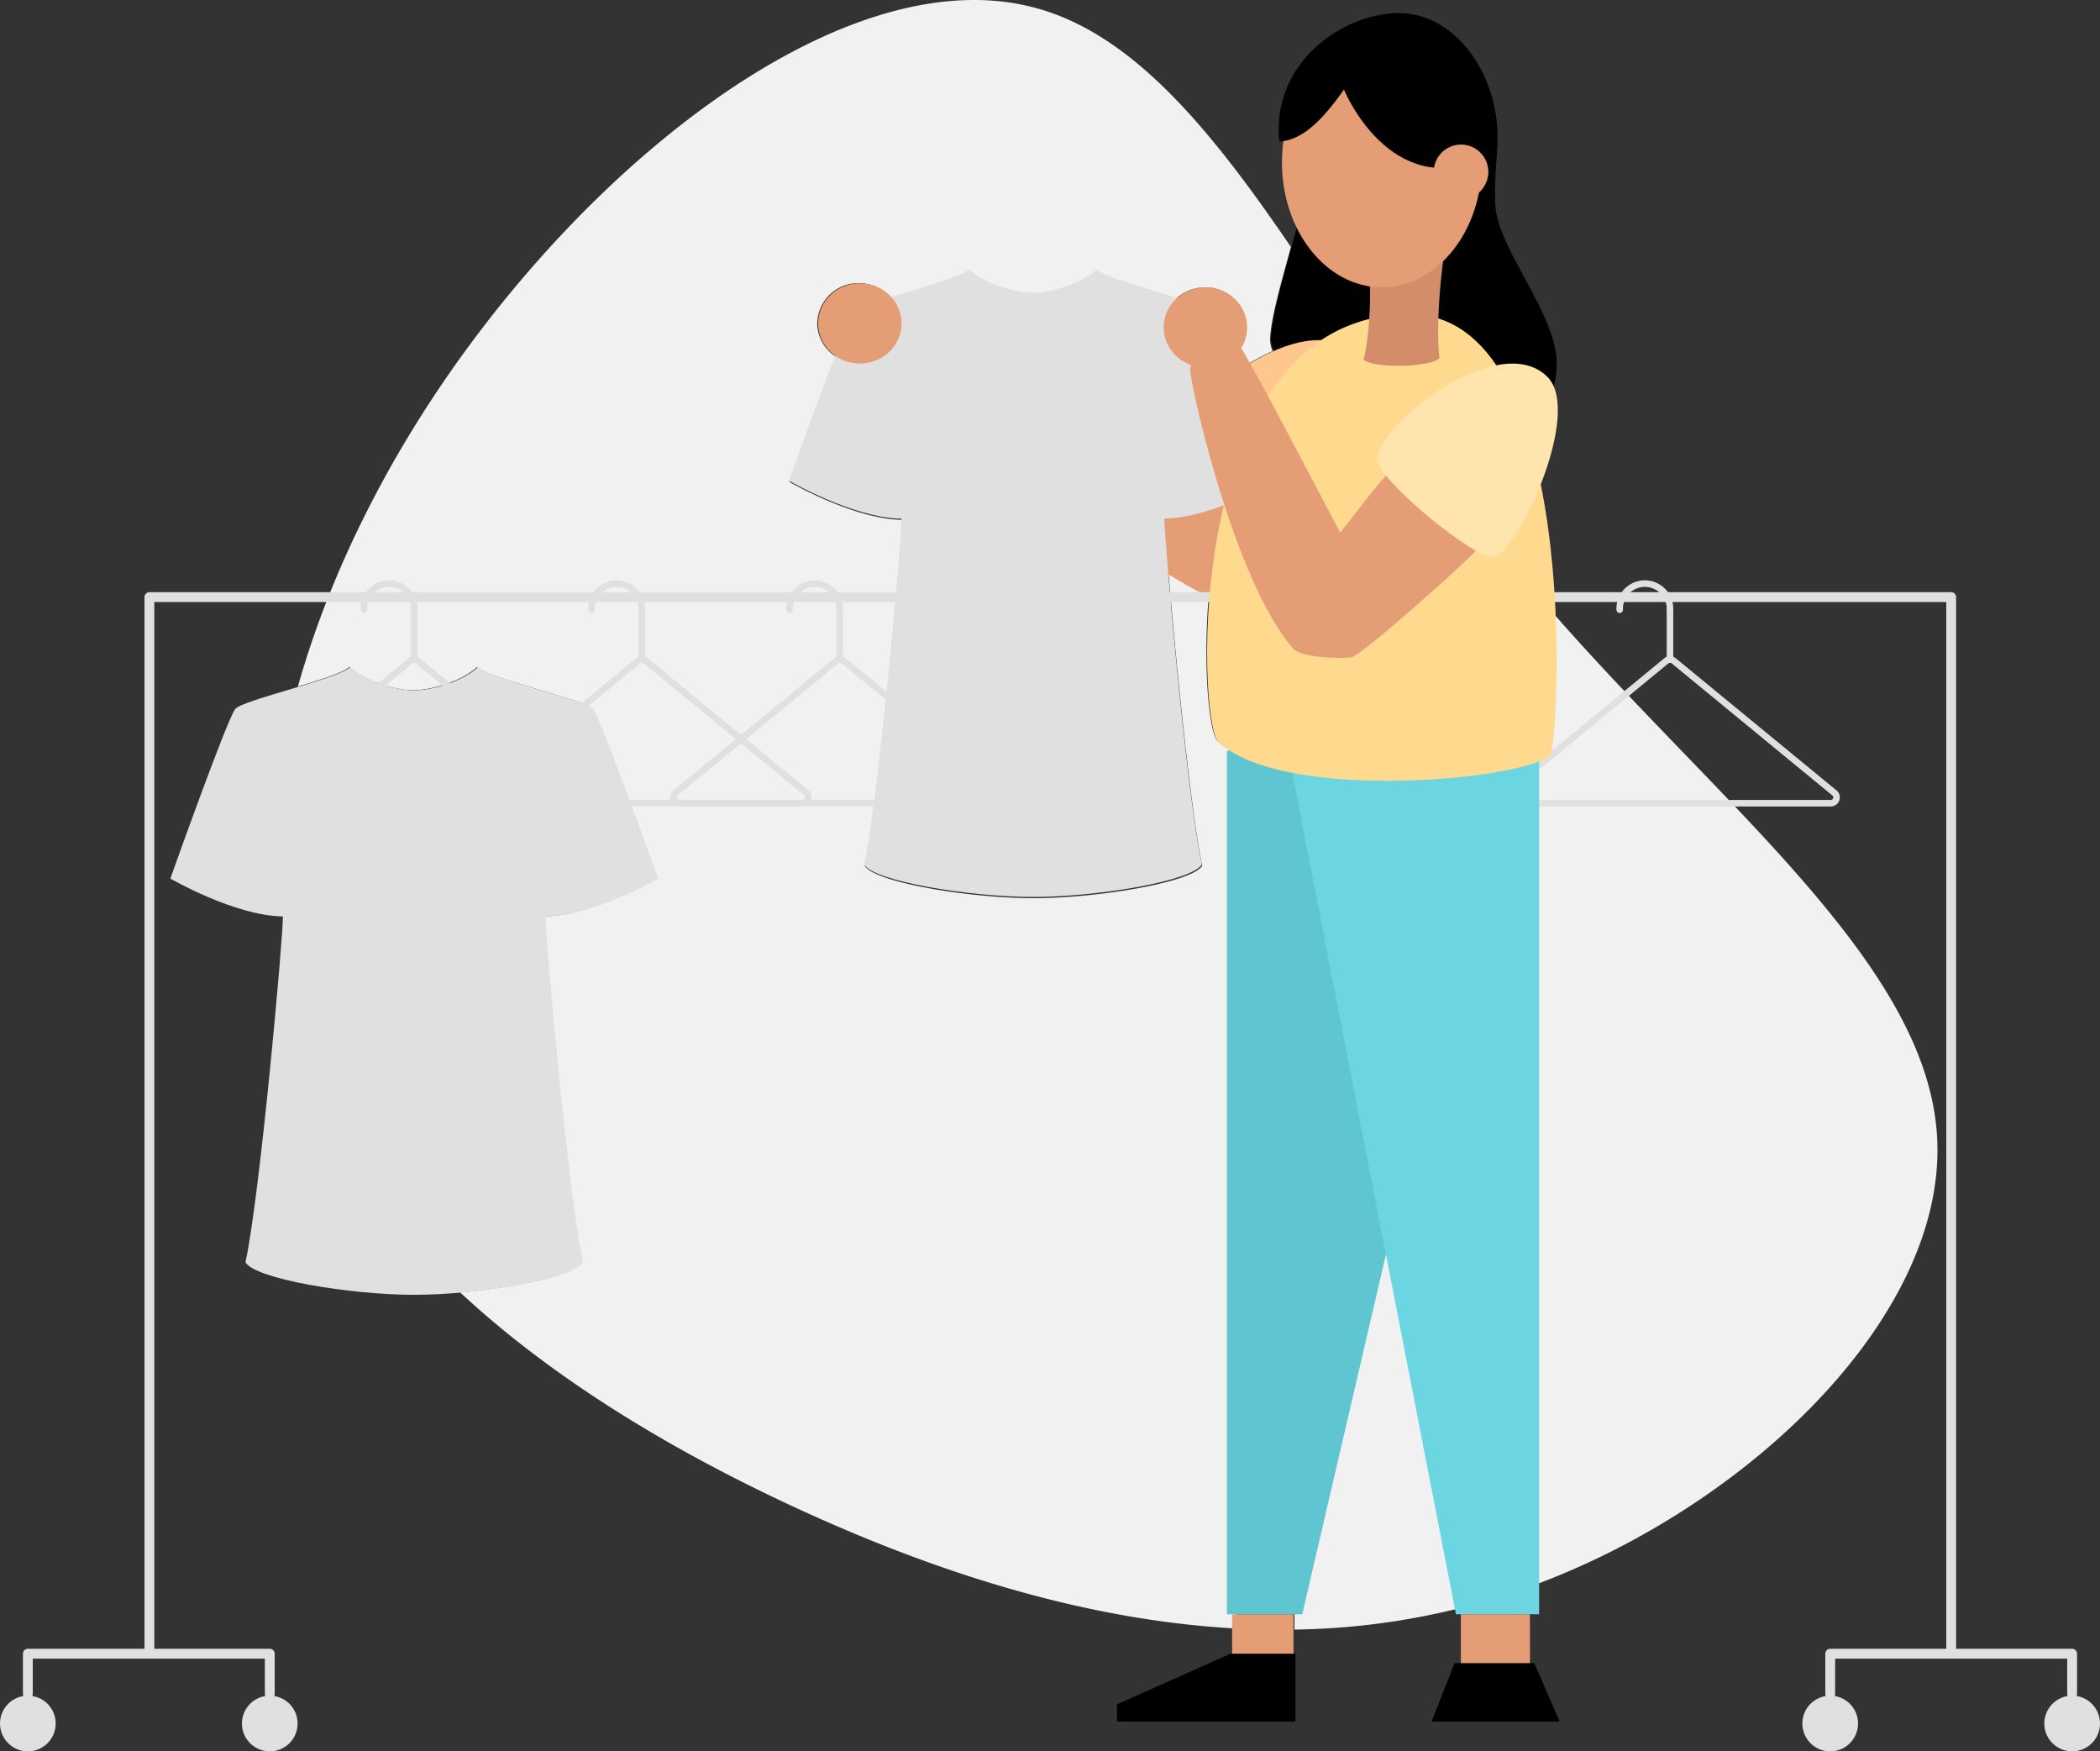 <svg xmlns="http://www.w3.org/2000/svg" viewBox="0 0 641.06 534.51"><rect x="0" y="0" width="641.06" height="534.51" fill="#333333" stroke="none"/><defs><style>.cls-1{fill:#f1f1f1;}.cls-2,.cls-4{fill:none;stroke:#e0e0e0;stroke-linecap:round;stroke-linejoin:round;}.cls-2{stroke-width:2px;}.cls-3{fill:#e49d75;}.cls-4{stroke-width:3px;}.cls-5{fill:#5fc5d1;}.cls-6{fill:#ffc78e;}.cls-7{fill:#6bd5e1;}.cls-8{fill:#ffd98e;}.cls-9{fill:#e0e0e0;}.cls-10{fill:#d38d6a;}.cls-11{fill:#ffe4ad;}</style></defs><title>fashion-tshirts-colour</title><g id="Layer_2" data-name="Layer 2"><g id="vector"><path class="cls-1" d="M591.29,346.4c-3.3-51.85-64.71-99.56-116.59-158.62.92,22.21-.6,40.18-1.63,42-4.12,7.37-80.28,15.57-101.37-3.6-3.3-3-6.3-38.26,1.48-71.38-5.68,2.07-12,3.76-17.61,3.84-.13,5.48,7,85.44,11.43,105.53-2.84,5.07-31.86,9.94-51.54,9.94s-48.71-4.87-51.55-9.94c4.47-20.09,11.57-100.05,11.43-105.53C260.6,158.46,241,147.1,241,147.1s8.18-22.91,14.12-38.28a12.11,12.11,0,0,1-5.64-10.16A12.5,12.5,0,0,1,262.2,86.42,12.92,12.92,0,0,1,272.12,91c9.36-2.85,21.45-6.15,23.86-8.43,4.46,4.26,13.8,7.11,19.48,7.11s15-2.85,19.48-7.11c2.42,2.3,14.73,5.64,24.13,8.51a13,13,0,0,1,8.74-3.35A12.49,12.49,0,0,1,380.55,100a11.83,11.83,0,0,1-1.84,6.32c.61,1,1.53,2.53,2.67,4.56a62,62,0,0,1,7.11-3.73,9.14,9.14,0,0,1-.78-3.28c0-6,3.71-18.78,6.37-28.49C369.84,39.8,346.31,11,317,2.66,263.38-12.66,190.79,40.34,142.18,106.9c-23.5,32.18-41.33,67.54-51.25,102.64,7.18-2.16,14-4.35,15.74-6,4.47,4.26,13.8,7.1,19.48,7.1s15-2.84,19.48-7.1c3.86,3.65,32.68,9.94,35.11,12.78s19.89,51.75,19.89,51.75S181,279.44,166.27,279.65c-.14,5.48,7,85.43,11.43,105.52-2.2,3.93-20.12,7.74-37.23,9.26,28.15,26.21,64,47.85,101.43,65.25C285.65,480,331.65,494.56,377.41,497l0-4.92h17.75v5.25a220,220,0,0,0,62.1-9.79C528.25,465.46,595.06,403.42,591.29,346.4Z"/><path class="cls-2" d="M508.67,201.68,459.62,242a1.77,1.77,0,0,0,1.13,3.13h98.08A1.77,1.77,0,0,0,560,242l-49-40.27A1.78,1.78,0,0,0,508.67,201.68Z"/><path class="cls-2" d="M494.44,186.07a7.68,7.68,0,1,1,15.35,0"/><line class="cls-2" x1="509.79" y1="201.28" x2="509.79" y2="186.07"/><path class="cls-3" d="M348.8,170.08c2.12,2.15,23.54,14.67,27.57,15.73S397,152.3,397,152.3L369.58,136C363,139,345.83,154.46,348.8,170.08Z"/><path class="cls-2" d="M255.25,201.68l-49,40.27a1.76,1.76,0,0,0,1.12,3.13h98.08a1.77,1.77,0,0,0,1.12-3.13l-49-40.27A1.78,1.78,0,0,0,255.25,201.68Z"/><path class="cls-2" d="M241,186.07a7.68,7.68,0,1,1,15.35,0"/><line class="cls-2" x1="256.37" y1="201.28" x2="256.37" y2="186.07"/><polyline class="cls-4" points="45.61 504.69 45.61 182.23 595.63 182.23 595.63 504.69"/><path d="M427.11,4c16.61,0,30.05,17.78,30.05,37.9,0,4.76-1.31,15.26-.58,21.87,1.42,12.94,18.63,32.48,18.63,47.13,0,26.92-36.25,28.84-48.1,28.84S388,112.81,388,103.46s9-35.06,9-40.15S409.66,4,427.11,4Z"/><path class="cls-5" d="M374.53,229.2V492.66h23L427,366S430.06,215,374.53,229.2Z"/><path class="cls-6" d="M413,107.82c11,11-9.32,54.3-16.75,55.12-5,.56-35.06-23.36-35.1-30C361.1,122.3,398.34,93.25,413,107.82Z"/><path class="cls-7" d="M469.84,231.89V492.66H444.45L394.21,234.47C394.21,229.31,465,227,469.84,231.89Z"/><path class="cls-8" d="M430.45,95.91c52.36,0,45.7,129.05,42.84,134.18-4.12,7.36-80.28,15.56-101.37-3.61C365.58,220.73,360.34,95.91,430.45,95.91Z"/><path class="cls-9" d="M315.33,273.74c19.69,0,48.71-4.87,51.55-9.94-4.47-20.1-11.57-100.05-11.43-105.53,14.74-.2,34.36-11.57,34.36-11.57S372.36,97.8,369.92,95s-31.25-9.14-35.11-12.79c-4.46,4.26-13.8,7.1-19.48,7.1s-15-2.84-19.48-7.1C292,85.82,263.18,92.11,260.74,95s-19.88,51.74-19.88,51.74,19.61,11.37,34.36,11.57c.13,5.48-7,85.43-11.43,105.53C266.63,268.87,295.65,273.74,315.33,273.74Z"/><path class="cls-9" d="M126.43,395.16c19.68,0,48.7-4.87,51.54-9.94-4.46-20.09-11.56-100.05-11.43-105.53,14.75-.2,34.36-11.56,34.36-11.56S183.45,219.22,181,216.38s-31.26-9.13-35.11-12.79c-4.47,4.26-13.8,7.11-19.48,7.11s-15-2.85-19.48-7.11c-3.86,3.66-32.68,9.95-35.11,12.79S52,268.13,52,268.13s19.61,11.36,34.36,11.56c.14,5.48-7,85.44-11.43,105.53C77.72,390.29,106.74,395.16,126.43,395.16Z"/><path class="cls-2" d="M194.79,201.68l-49,40.27a1.76,1.76,0,0,0,1.12,3.13H245a1.77,1.77,0,0,0,1.12-3.13l-49-40.27A1.78,1.78,0,0,0,194.79,201.68Z"/><path class="cls-2" d="M180.56,186.07a7.68,7.68,0,1,1,15.35,0"/><line class="cls-2" x1="195.91" y1="201.28" x2="195.91" y2="186.07"/><path class="cls-2" d="M125.31,201.68,76.27,242a1.76,1.76,0,0,0,1.12,3.13h98.08a1.77,1.77,0,0,0,1.12-3.13l-49-40.27A1.78,1.78,0,0,0,125.31,201.68Z"/><path class="cls-2" d="M111.08,186.07a7.68,7.68,0,1,1,15.35,0"/><line class="cls-2" x1="126.43" y1="201.28" x2="126.43" y2="186.07"/><polygon points="395.46 525.4 340.96 525.4 340.96 520.15 375.66 504.69 395.46 504.69 395.46 525.4"/><polygon points="437.02 525.4 476.12 525.4 468.36 507.56 444.01 507.56 437.02 525.4"/><rect class="cls-3" x="376.12" y="492.66" width="18.74" height="12.03"/><rect class="cls-3" x="445.96" y="492.66" width="21.08" height="14.9"/><path class="cls-10" d="M444.3,64.13c-3.54,5.39-6.38,33.93-4.88,45.09-2.08,2.9-20.3,3.36-23.2.47,1.5-4.92,2.6-18.29,1.68-27C423.68,75,444.3,64.13,444.3,64.13Z"/><polyline class="cls-4" points="82.35 516.95 82.35 504.69 8.5 504.69 8.5 516.95"/><polyline class="cls-4" points="632.55 516.95 632.55 504.69 558.7 504.69 558.7 516.95"/><circle class="cls-9" cx="8.5" cy="526" r="8.5"/><circle class="cls-9" cx="82.35" cy="526" r="8.5"/><circle class="cls-9" cx="558.7" cy="526" r="8.5"/><circle class="cls-9" cx="632.56" cy="526" r="8.5"/><path class="cls-3" d="M423.61,144.7c-2.76,2.45-12.55,15.55-14.45,17.84-2.13-3.63-28.88-55.41-31-57.3s-14.37,3.47-14.84,7S376.57,177.3,394.8,198c2.44,2.76,14.68,3.08,17.76,2.6s38.75-32.12,40.49-35.36S423.61,144.7,423.61,144.7Z"/><ellipse class="cls-3" cx="421.86" cy="49.57" rx="30.52" ry="38.12"/><path d="M390.55,43.19C388,19.49,409.59,4,427.11,4,414.75,17.48,404.82,42.44,390.55,43.19Z"/><path d="M407.83,17.4c-1.9,3,9.68,33.89,32.39,33.89C480.79,50,428.7-15.07,407.83,17.4Z"/><circle class="cls-3" cx="446" cy="52.46" r="8.34"/><ellipse class="cls-3" cx="367.98" cy="99.92" rx="12.74" ry="12.24"/><path class="cls-11" d="M472.36,115c11,11-9.32,54.3-16.74,55.12-5,.56-35.07-23.36-35.1-30C420.46,129.43,457.69,100.38,472.36,115Z"/><ellipse class="cls-3" cx="262.48" cy="98.71" rx="12.74" ry="12.24"/></g></g></svg>